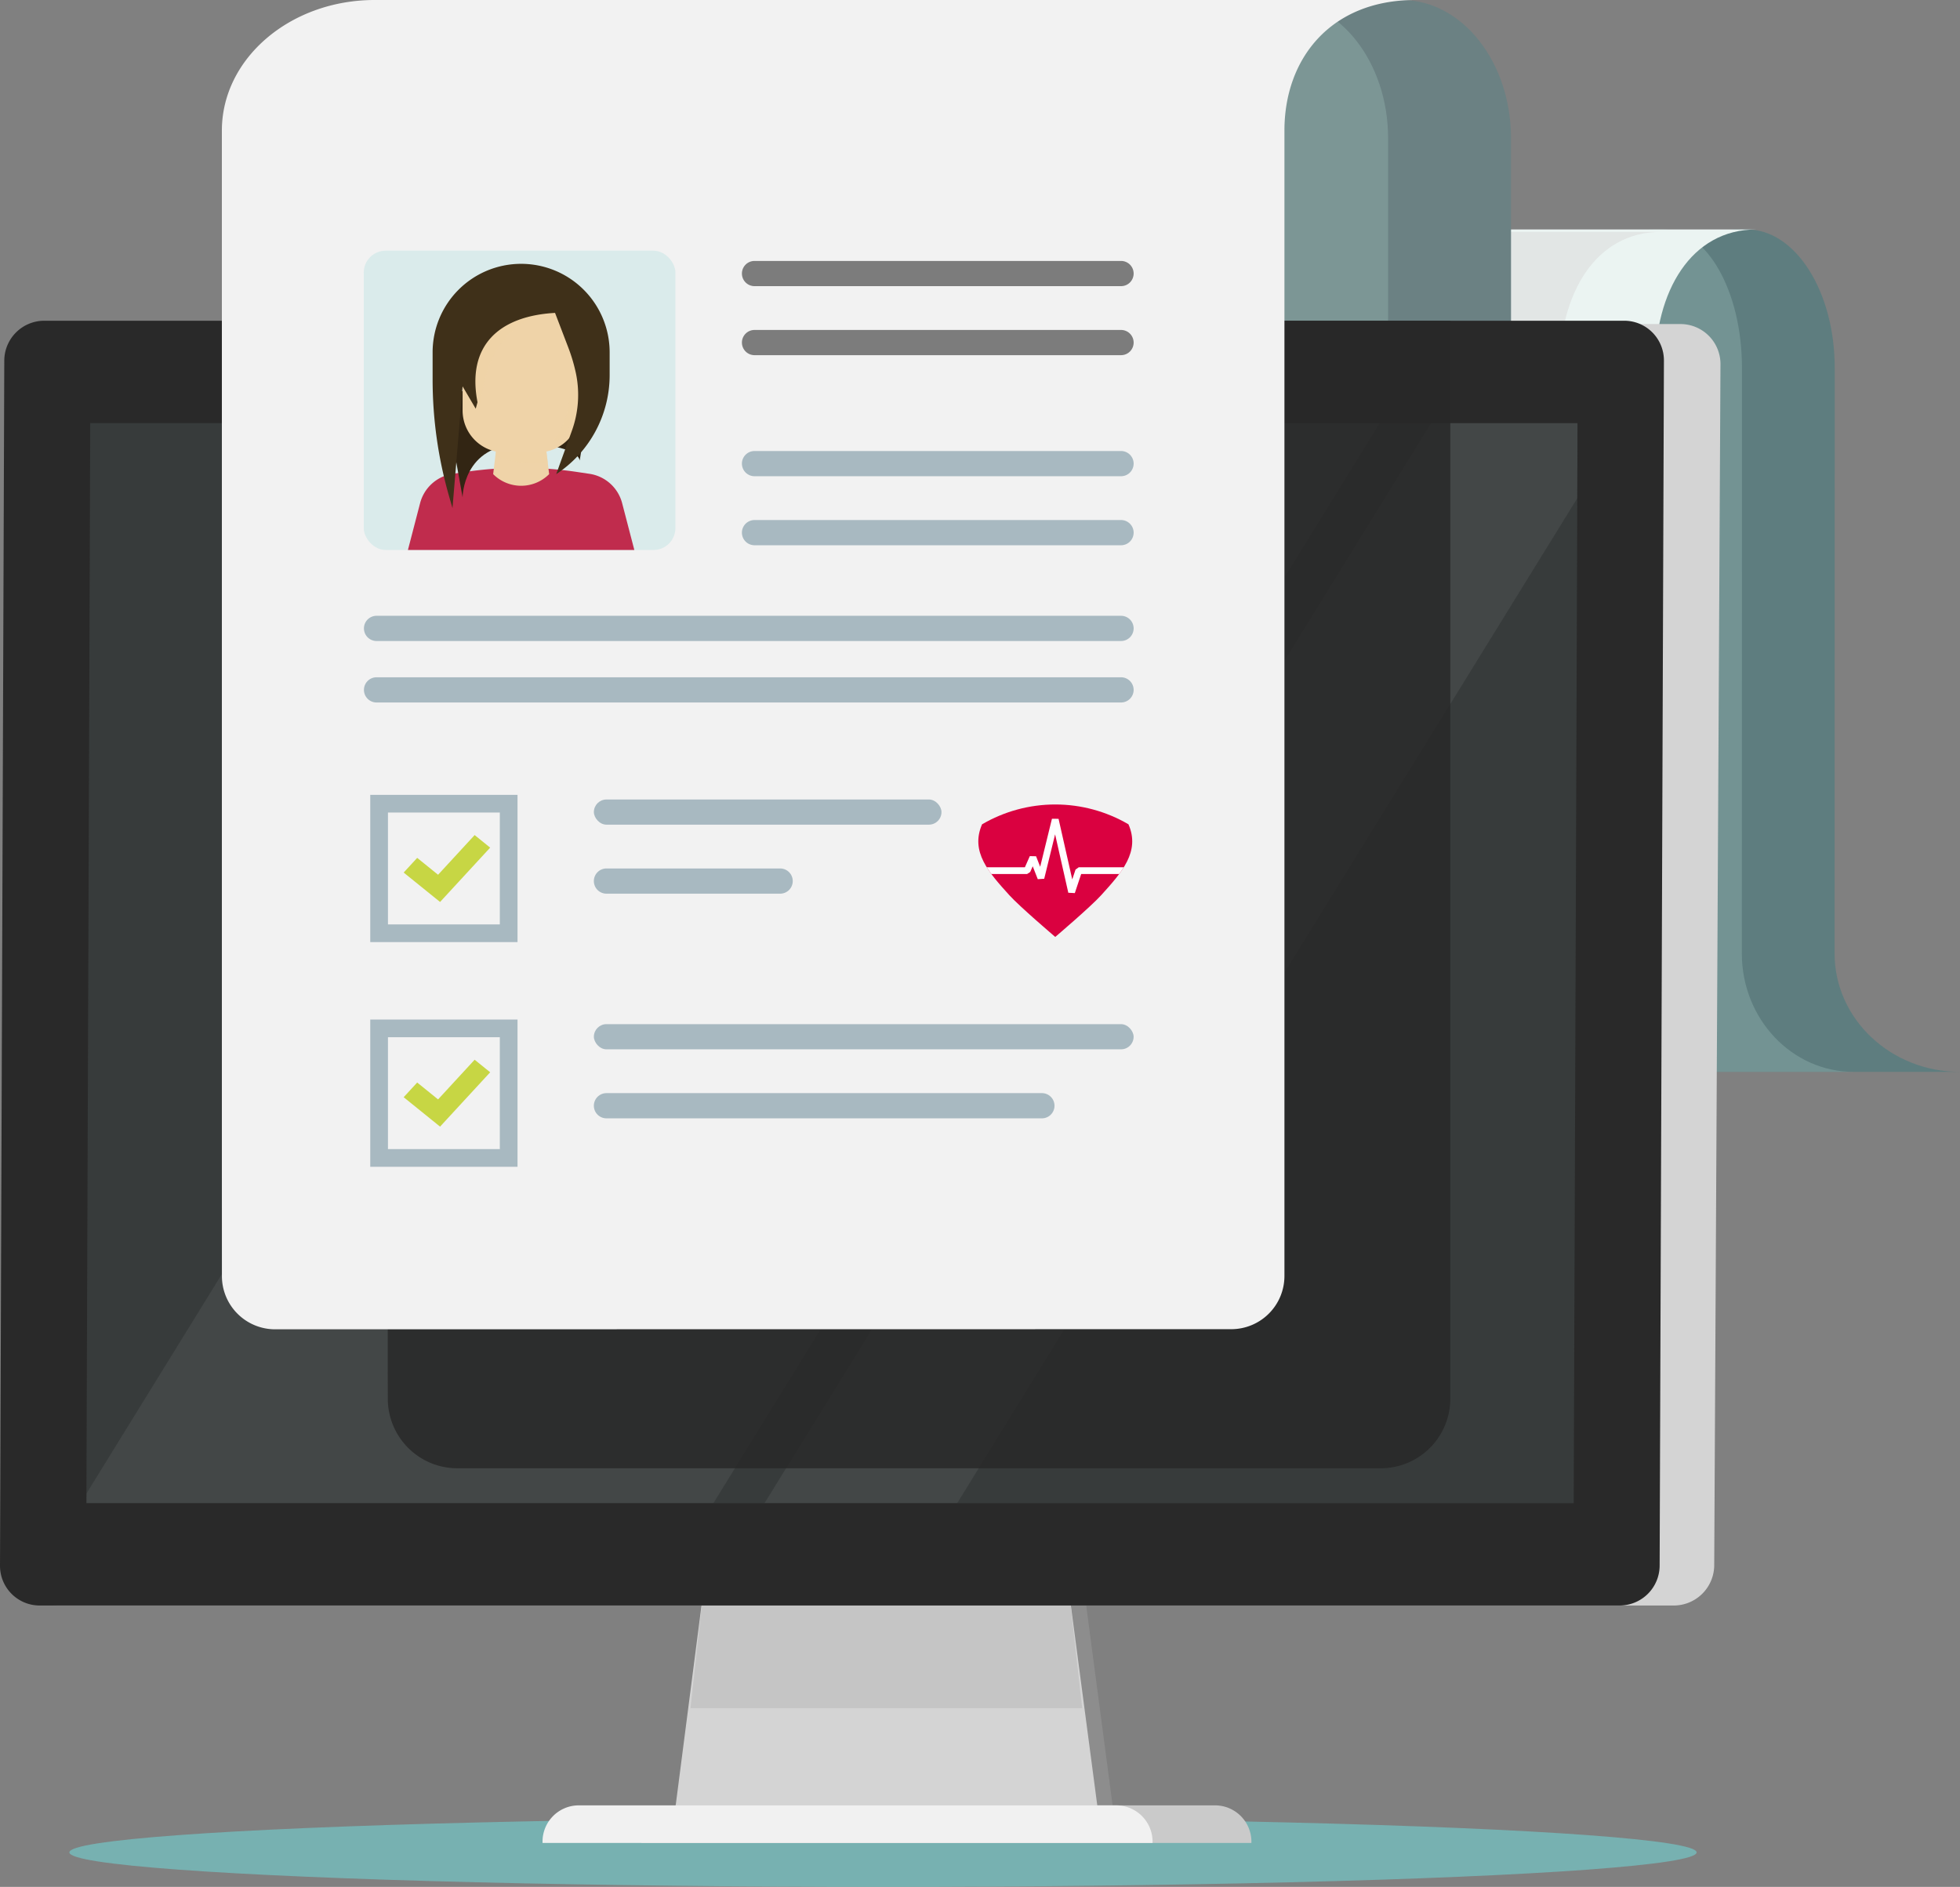 <svg xmlns="http://www.w3.org/2000/svg" xmlns:xlink="http://www.w3.org/1999/xlink" width="326.488" height="314.326" viewBox="0 0 326.488 314.326">
  <rect x="0" y="0" width="326.488" height="314.326" fill="#808080" stroke="none"/>
  <defs>
    <clipPath id="clip-path">
      <path id="Trazado_5968" data-name="Trazado 5968" d="M3894.283,7060.639h-247.75l-.64,179.925h247.75Z" fill="#373b3b"/>
    </clipPath>
    <clipPath id="clip-path-2">
      <path id="Trazado_5971" data-name="Trazado 5971" d="M3902.056,7043.59H3638.881a6.669,6.669,0,0,0-6.664,6.641l-.714,200.742a6.611,6.611,0,0,0,6.616,6.64h263.175a6.668,6.668,0,0,0,6.664-6.64l.714-200.742A6.612,6.612,0,0,0,3902.056,7043.59Z" fill="none"/>
    </clipPath>
    <clipPath id="clip-path-3">
      <path id="Trazado_5987" data-name="Trazado 5987" d="M3819.479,7127.479h0a24.147,24.147,0,0,0-24.388,0h0c-1.989,4.561,1.113,8.018,4.549,11.812,1.742,1.924,7.515,6.84,7.644,6.949v0l0,0v0c.128-.109,5.9-5.025,7.644-6.949C3818.366,7135.5,3821.469,7132.04,3819.479,7127.479Z" fill="none"/>
    </clipPath>
    <clipPath id="clip-path-4">
      <rect id="Rectángulo_1111" data-name="Rectángulo 1111" width="54.998" height="52.822" transform="translate(3691.204 7028.96)" fill="none"/>
    </clipPath>
  </defs>
  <g id="Grupo_3436" data-name="Grupo 3436" transform="translate(-549.651 -637.054)">
    <g id="Grupo_1094" data-name="Grupo 1094" transform="translate(-3081.852 -6353.108)">
      <ellipse id="Elipse_87" data-name="Elipse 87" cx="135.53" cy="5.75" rx="135.53" ry="5.75" transform="translate(3643.058 7292.989)" fill="#73c7c7" opacity="0.69"/>
      <g id="Grupo_1093" data-name="Grupo 1093">
        <g id="Grupo_1092" data-name="Grupo 1092">
          <path id="Trazado_5952" data-name="Trazado 5952" d="M3812.128,7255.282h-60.923l-4.859,37.631H3817.1Z" fill="#8d8d8d"/>
          <path id="Trazado_5953" data-name="Trazado 5953" d="M3809.578,7255.282h-60.923l-4.859,37.631h70.751Z" fill="#d4d4d4"/>
          <path id="Trazado_5954" data-name="Trazado 5954" d="M3809.578,7255.282h-60.923l-2.134,19.427h65.247Z" fill="#c5c5c5"/>
        </g>
        <path id="Trazado_5955" data-name="Trazado 5955" d="M3738.341,7297.166h0a6.04,6.04,0,0,1,5.811-6.257h89.973a6.061,6.061,0,0,1,5.829,6.257H3738.341Z" fill="#cacaca"/>
        <path id="Trazado_5956" data-name="Trazado 5956" d="M3721.879,7297.166h0a6.039,6.039,0,0,1,5.81-6.257h89.974a6.061,6.061,0,0,1,5.829,6.257H3721.879Z" fill="#f1f1f1"/>
      </g>
    </g>
    <g id="Grupo_1097" data-name="Grupo 1097" transform="translate(-3081.852 -6353.108)">
      <g id="Grupo_1095" data-name="Grupo 1095">
        <path id="Trazado_5957" data-name="Trazado 5957" d="M3957.991,7168.717h0c-11.539,0-20.892-8.827-20.889-19.715l.02-84.072v-13.507c0-12.723-6.546-23.037-14.621-23.037h-2.008c-8.075,0-21.324,10.314-21.324,23.037h-63.707V7132.9H3794.91v35.816Z" fill="#5e7d7f"/>
        <path id="Trazado_5958" data-name="Trazado 5958" d="M3940.271,7168.717h0c-10.285,0-18.622-8.827-18.62-19.715l.019-84.072v-13.507c0-12.723-5.835-23.037-13.033-23.037h-1.79c-7.2,0-19.006,10.314-19.006,23.037h-56.785V7132.9H3794.91v35.816Z" fill="#a2c7bf" opacity="0.31"/>
        <path id="Trazado_5959" data-name="Trazado 5959" d="M3924.046,7028.386h-134.02c-10.871,0-19.683,10.314-19.683,23.037v1.136h-.046v179.775c0,12.722-4.923,23.037-13.868,23.037H3891c8.945,0,16.2-10.315,16.2-23.037V7052.559h-.007v-1.136C3907.193,7038.7,3913.176,7028.386,3924.046,7028.386Z" fill="#ebf4f2"/>
        <path id="Trazado_5960" data-name="Trazado 5960" d="M3908.126,7028.8h-134.02c-10.871,0-19.683,10.314-19.683,23.037v1.136h-.047v179.774c0,12.723-4.922,23.037-13.868,23.037h134.574c8.946,0,16.2-10.314,16.2-23.037V7052.97h-.007v-1.136C3891.273,7039.111,3897.255,7028.8,3908.126,7028.8Z" fill="#dcdcdc" opacity="0.59"/>
      </g>
      <g id="Grupo_1096" data-name="Grupo 1096">
        <path id="Trazado_5961" data-name="Trazado 5961" d="M3883.171,7232.334V7227.7h.032V7013.2c0-12.723-8.156-23.037-18.216-23.037h-2.5c-10.061,0-26.566,10.314-26.566,23.037h-79.368v81.477h-50.521v137.658c0,12.723,11.407,23.036,25.478,23.036H3902.04C3887.968,7255.37,3883.171,7245.057,3883.171,7232.334Z" fill="#6b8183"/>
        <path id="Trazado_5962" data-name="Trazado 5962" d="M3862.694,7232.334V7227.7h.032V7013.2c0-12.723-8.127-23.037-18.153-23.037h-2.493c-10.026,0-26.474,10.314-26.474,23.037h-59.228v81.477h-50.347v137.658c0,12.723,11.368,23.036,25.39,23.036H3881.5C3867.476,7255.37,3862.694,7245.057,3862.694,7232.334Z" fill="#a2c7bf" opacity="0.31"/>
      </g>
    </g>
    <g id="Grupo_1103" data-name="Grupo 1103" transform="translate(-3081.852 -6353.108)">
      <g id="Grupo_1102" data-name="Grupo 1102">
        <g id="Grupo_1098" data-name="Grupo 1098">
          <path id="Trazado_5963" data-name="Trazado 5963" d="M3911.344,7044.145H3642.537a6.746,6.746,0,0,0-6.817,6.623l-1.041,200.222a6.662,6.662,0,0,0,6.747,6.623h268.807a6.746,6.746,0,0,0,6.817-6.623l1.042-200.222A6.662,6.662,0,0,0,3911.344,7044.145Z" fill="#d4d4d4"/>
        </g>
        <path id="Trazado_5964" data-name="Trazado 5964" d="M3902.056,7043.59H3638.881a6.669,6.669,0,0,0-6.664,6.641l-.714,200.742a6.611,6.611,0,0,0,6.616,6.64h263.175a6.668,6.668,0,0,0,6.664-6.64l.714-200.742A6.612,6.612,0,0,0,3902.056,7043.59Z" fill="#292929"/>
        <g id="Grupo_1101" data-name="Grupo 1101">
          <path id="Trazado_5965" data-name="Trazado 5965" d="M3894.283,7060.639h-247.75l-.64,179.925h247.75Z" fill="#373b3b"/>
          <g id="Grupo_1100" data-name="Grupo 1100" clip-path="url(#clip-path)">
            <g id="Grupo_1099" data-name="Grupo 1099" opacity="0.06">
              <path id="Trazado_5966" data-name="Trazado 5966" d="M3710.514,7305.109l-68.652-59.6,167.1-270.816,68.652,59.6Z" fill="#fff"/>
              <path id="Trazado_5967" data-name="Trazado 5967" d="M3736.636,7328.59l-20.9-18.147,167.1-270.816,20.9,18.147Z" fill="#fff"/>
            </g>
          </g>
        </g>
        <path id="Trazado_5969" data-name="Trazado 5969" d="M3772.647,7051.761a2.241,2.241,0,1,1-2.2-2.622A2.452,2.452,0,0,1,3772.647,7051.761Z" fill="#7f7f7f" opacity="0.46"/>
      </g>
    </g>
    <g id="Grupo_1105" data-name="Grupo 1105" transform="translate(-3081.852 -6353.108)">
      <g id="Grupo_1104" data-name="Grupo 1104" clip-path="url(#clip-path-2)">
        <path id="Trazado_5970" data-name="Trazado 5970" d="M3721.548,7015.328c-14.059,0-25.457,9.738-25.457,21.749v181.012l.011,5.1a11.588,11.588,0,0,0,11.588,11.562h3.147l.02.022.021-.022h14.709l.02.022.021-.022h14.709l.02.022.021-.022h14.709l.02.022.021-.022h14.709l.02.022.021-.022h14.708l.021.022.021-.022h14.708l.021.022.021-.022h14.709l.02.022.021-.022h14.709l.02.022.021-.022h14.709l.02.022.021-.022h14.709l.02.022.021-.022h3.121a11.588,11.588,0,0,0,11.588-11.588V7037.077c0-12.011,7.737-21.749,21.8-21.749Z" fill="#292929" opacity="0.85"/>
      </g>
    </g>
    <path id="Trazado_5972" data-name="Trazado 5972" d="M3693.919,6990.162c-14.06,0-25.457,9.737-25.457,21.749v173.011l.007,17.826a8.863,8.863,0,0,0,8.863,8.854l159.265-.02a8.862,8.862,0,0,0,8.861-8.862V7011.911c0-12.012,7.737-21.749,21.8-21.749Z" transform="translate(-3081.852 -6353.108)" fill="#f2f2f2"/>
    <g id="Grupo_1123" data-name="Grupo 1123" transform="translate(-3081.852 -6353.108)">
      <g id="Grupo_1122" data-name="Grupo 1122">
        <g id="Grupo_1115" data-name="Grupo 1115">
          <g id="Grupo_1106" data-name="Grupo 1106">
            <path id="Trazado_5973" data-name="Trazado 5973" d="M3818.239,7037.83h-61.05a2.1,2.1,0,0,1-2.1-2.1h0a2.1,2.1,0,0,1,2.1-2.1h61.05a2.1,2.1,0,0,1,2.1,2.1h0A2.1,2.1,0,0,1,3818.239,7037.83Z" fill="#7c7c7c"/>
            <path id="Trazado_5974" data-name="Trazado 5974" d="M3818.239,7049.327h-61.05a2.1,2.1,0,0,1-2.1-2.1h0a2.1,2.1,0,0,1,2.1-2.1h61.05a2.1,2.1,0,0,1,2.1,2.1h0A2.1,2.1,0,0,1,3818.239,7049.327Z" fill="#7c7c7c"/>
          </g>
          <g id="Grupo_1107" data-name="Grupo 1107">
            <path id="Trazado_5975" data-name="Trazado 5975" d="M3818.239,7069.494h-61.05a2.1,2.1,0,0,1-2.1-2.1h0a2.1,2.1,0,0,1,2.1-2.1h61.05a2.1,2.1,0,0,1,2.1,2.1h0A2.1,2.1,0,0,1,3818.239,7069.494Z" fill="#a8b9c1"/>
            <path id="Trazado_5976" data-name="Trazado 5976" d="M3818.239,7080.992h-61.05a2.1,2.1,0,0,1-2.1-2.1h0a2.1,2.1,0,0,1,2.1-2.1h61.05a2.1,2.1,0,0,1,2.1,2.1h0A2.1,2.1,0,0,1,3818.239,7080.992Z" fill="#a8b9c1"/>
            <path id="Trazado_5977" data-name="Trazado 5977" d="M3818.239,7096.943H3694.227a2.1,2.1,0,0,1-2.1-2.1h0a2.1,2.1,0,0,1,2.1-2.1h124.012a2.1,2.1,0,0,1,2.1,2.1h0A2.1,2.1,0,0,1,3818.239,7096.943Z" fill="#a8b9c1"/>
            <path id="Trazado_5978" data-name="Trazado 5978" d="M3818.239,7107.185H3694.227a2.1,2.1,0,0,1-2.1-2.1h0a2.1,2.1,0,0,1,2.1-2.1h124.012a2.1,2.1,0,0,1,2.1,2.1h0A2.1,2.1,0,0,1,3818.239,7107.185Z" fill="#a8b9c1"/>
          </g>
          <g id="Grupo_1109" data-name="Grupo 1109">
            <path id="Trazado_5979" data-name="Trazado 5979" d="M3761.455,7139.034h-28.929a2.1,2.1,0,0,1-2.1-2.1h0a2.1,2.1,0,0,1,2.1-2.1h28.929a2.1,2.1,0,0,1,2.1,2.1h0A2.1,2.1,0,0,1,3761.455,7139.034Z" fill="#a8b9c1"/>
            <rect id="Rectángulo_1107" data-name="Rectángulo 1107" width="57.903" height="4.194" rx="2.097" transform="translate(3730.428 7123.343)" fill="#a8b9c1"/>
            <g id="Grupo_1108" data-name="Grupo 1108">
              <path id="Trazado_5980" data-name="Trazado 5980" d="M3717.709,7147.1h-24.531v-24.53h24.531Zm-21.583-2.947h18.636v-18.636h-18.636Z" fill="#a8b9c1"/>
              <path id="Trazado_5981" data-name="Trazado 5981" d="M3704.807,7140.415l-6.064-4.9,2.254-2.446,3.478,2.812,6.091-6.61,2.587,2.092Z" fill="#c7d644"/>
            </g>
          </g>
          <g id="Grupo_1111" data-name="Grupo 1111">
            <path id="Trazado_5982" data-name="Trazado 5982" d="M3805.057,7176.459h-72.531a2.1,2.1,0,0,1-2.1-2.1h0a2.1,2.1,0,0,1,2.1-2.1h72.531a2.1,2.1,0,0,1,2.1,2.1h0A2.1,2.1,0,0,1,3805.057,7176.459Z" fill="#a8b9c1"/>
            <rect id="Rectángulo_1108" data-name="Rectángulo 1108" width="89.908" height="4.194" rx="2.097" transform="translate(3730.428 7160.768)" fill="#a8b9c1"/>
            <g id="Grupo_1110" data-name="Grupo 1110">
              <path id="Trazado_5983" data-name="Trazado 5983" d="M3717.709,7184.53h-24.531V7160h24.531Zm-21.583-2.947h18.636v-18.637h-18.636Z" fill="#a8b9c1"/>
              <path id="Trazado_5984" data-name="Trazado 5984" d="M3704.807,7177.839l-6.064-4.9,2.254-2.446,3.478,2.812,6.091-6.61,2.587,2.091Z" fill="#c7d644"/>
            </g>
          </g>
          <g id="Grupo_1114" data-name="Grupo 1114">
            <g id="Grupo_1113" data-name="Grupo 1113" clip-path="url(#clip-path-3)">
              <path id="Trazado_5985" data-name="Trazado 5985" d="M3819.479,7127.479h0a24.147,24.147,0,0,0-24.388,0h0c-1.989,4.561,1.113,8.018,4.549,11.812,1.742,1.924,7.515,6.84,7.644,6.949v0l0,0v0c.128-.109,5.9-5.025,7.644-6.949C3818.366,7135.5,3821.469,7132.04,3819.479,7127.479Z" fill="#da0140"/>
              <g id="Grupo_1112" data-name="Grupo 1112">
                <path id="Trazado_5986" data-name="Trazado 5986" d="M3810.542,7138.936l-1.084-.054-2.2-9.734-1.815,7.4-1.071.072-.842-2.15-.421.952-.515.335h-7.025a.563.563,0,0,1,0-1.126h6.658l.819-1.853,1.04.022.686,1.753,1.961-8,1.1.01,2.282,10.1.546-1.642.535-.385h7.323a.563.563,0,0,1,0,1.126H3811.6Z" fill="#fff"/>
              </g>
            </g>
          </g>
        </g>
        <g id="Grupo_1121" data-name="Grupo 1121">
          <rect id="Rectángulo_1109" data-name="Rectángulo 1109" width="51.914" height="49.859" rx="3.647" transform="translate(3692.094 7031.922)" fill="#daebeb"/>
          <g id="Grupo_1120" data-name="Grupo 1120">
            <g id="Grupo_1119" data-name="Grupo 1119" clip-path="url(#clip-path-4)">
              <g id="Grupo_1118" data-name="Grupo 1118">
                <path id="Trazado_5988" data-name="Trazado 5988" d="M3737.941,7084.746l-4.258.8a83.021,83.021,0,0,1-30.744,0l-4.258-.8,2.8-10.768a6.628,6.628,0,0,1,5.435-4.885l2.059-.307a63.171,63.171,0,0,1,18.666,0l2.06.307a6.628,6.628,0,0,1,5.435,4.885Z" fill="#c02c4d"/>
                <g id="Grupo_1117" data-name="Grupo 1117">
                  <path id="Trazado_5989" data-name="Trazado 5989" d="M3708.561,7073.015s0-8.847,9.754-8.847,9.754,2.722,9.754,2.722l1.815-11.569h-24.5Z" fill="#322513"/>
                  <g id="Grupo_1116" data-name="Grupo 1116">
                    <path id="Trazado_5990" data-name="Trazado 5990" d="M3722.979,7069.145l-.019.018a6.58,6.58,0,0,1-9.309-.018h0l.716-5.846h7.9Z" fill="#efd3a8"/>
                    <path id="Trazado_5991" data-name="Trazado 5991" d="M3722.015,7061.274a11.533,11.533,0,0,1-3.7.59h0a11.538,11.538,0,0,1-3.7-.59l-.606,4.948a21.967,21.967,0,0,0,8.74,1.048Z" fill="#efd3a8" opacity="0.68"/>
                  </g>
                  <path id="Rectángulo_1110" data-name="Rectángulo 1110" d="M4.483,0H15.025a4.483,4.483,0,0,1,4.483,4.483V18.04a6.989,6.989,0,0,1-6.989,6.989H6.988A6.988,6.988,0,0,1,0,18.04V4.483A4.483,4.483,0,0,1,4.483,0Z" transform="translate(3708.561 7040.501)" fill="#efd3a8"/>
                  <path id="Trazado_5992" data-name="Trazado 5992" d="M3711.546,7057.519h0c.78-6.56,2.758-11.83,9.633-14.954l.174-.162-4.408-4.712-10.281,11.064Z" fill="#efd3a8" opacity="0.68"/>
                  <path id="Trazado_5993" data-name="Trazado 5993" d="M3726.232,7057.519a12.271,12.271,0,0,1-3.232,6.814,9.754,9.754,0,0,0,5.069-8.558V7040.5s-2.265,1.519-1.731,7a44.226,44.226,0,0,1,.162,7.911Z" fill="#efd3a8" opacity="0.68"/>
                  <path id="Trazado_5994" data-name="Trazado 5994" d="M3706.878,7074.792l1.683-20.267,2.185,3.72.3-1.077c-1.841-9.488,3.645-14.367,12.914-14.882h0l2.212,5.783a28.636,28.636,0,0,1,1.282,4.355,17.613,17.613,0,0,1-.724,9.587l-2.575,7.134h0a19.735,19.735,0,0,0,8.9-16.494v-3.795a14.745,14.745,0,0,0-14.745-14.744h0a14.745,14.745,0,0,0-14.745,14.744v4.494a70.516,70.516,0,0,0,2.752,19.51l.556,1.932" fill="#3f3019"/>
                </g>
              </g>
            </g>
          </g>
        </g>
      </g>
    </g>
  </g>
</svg>
